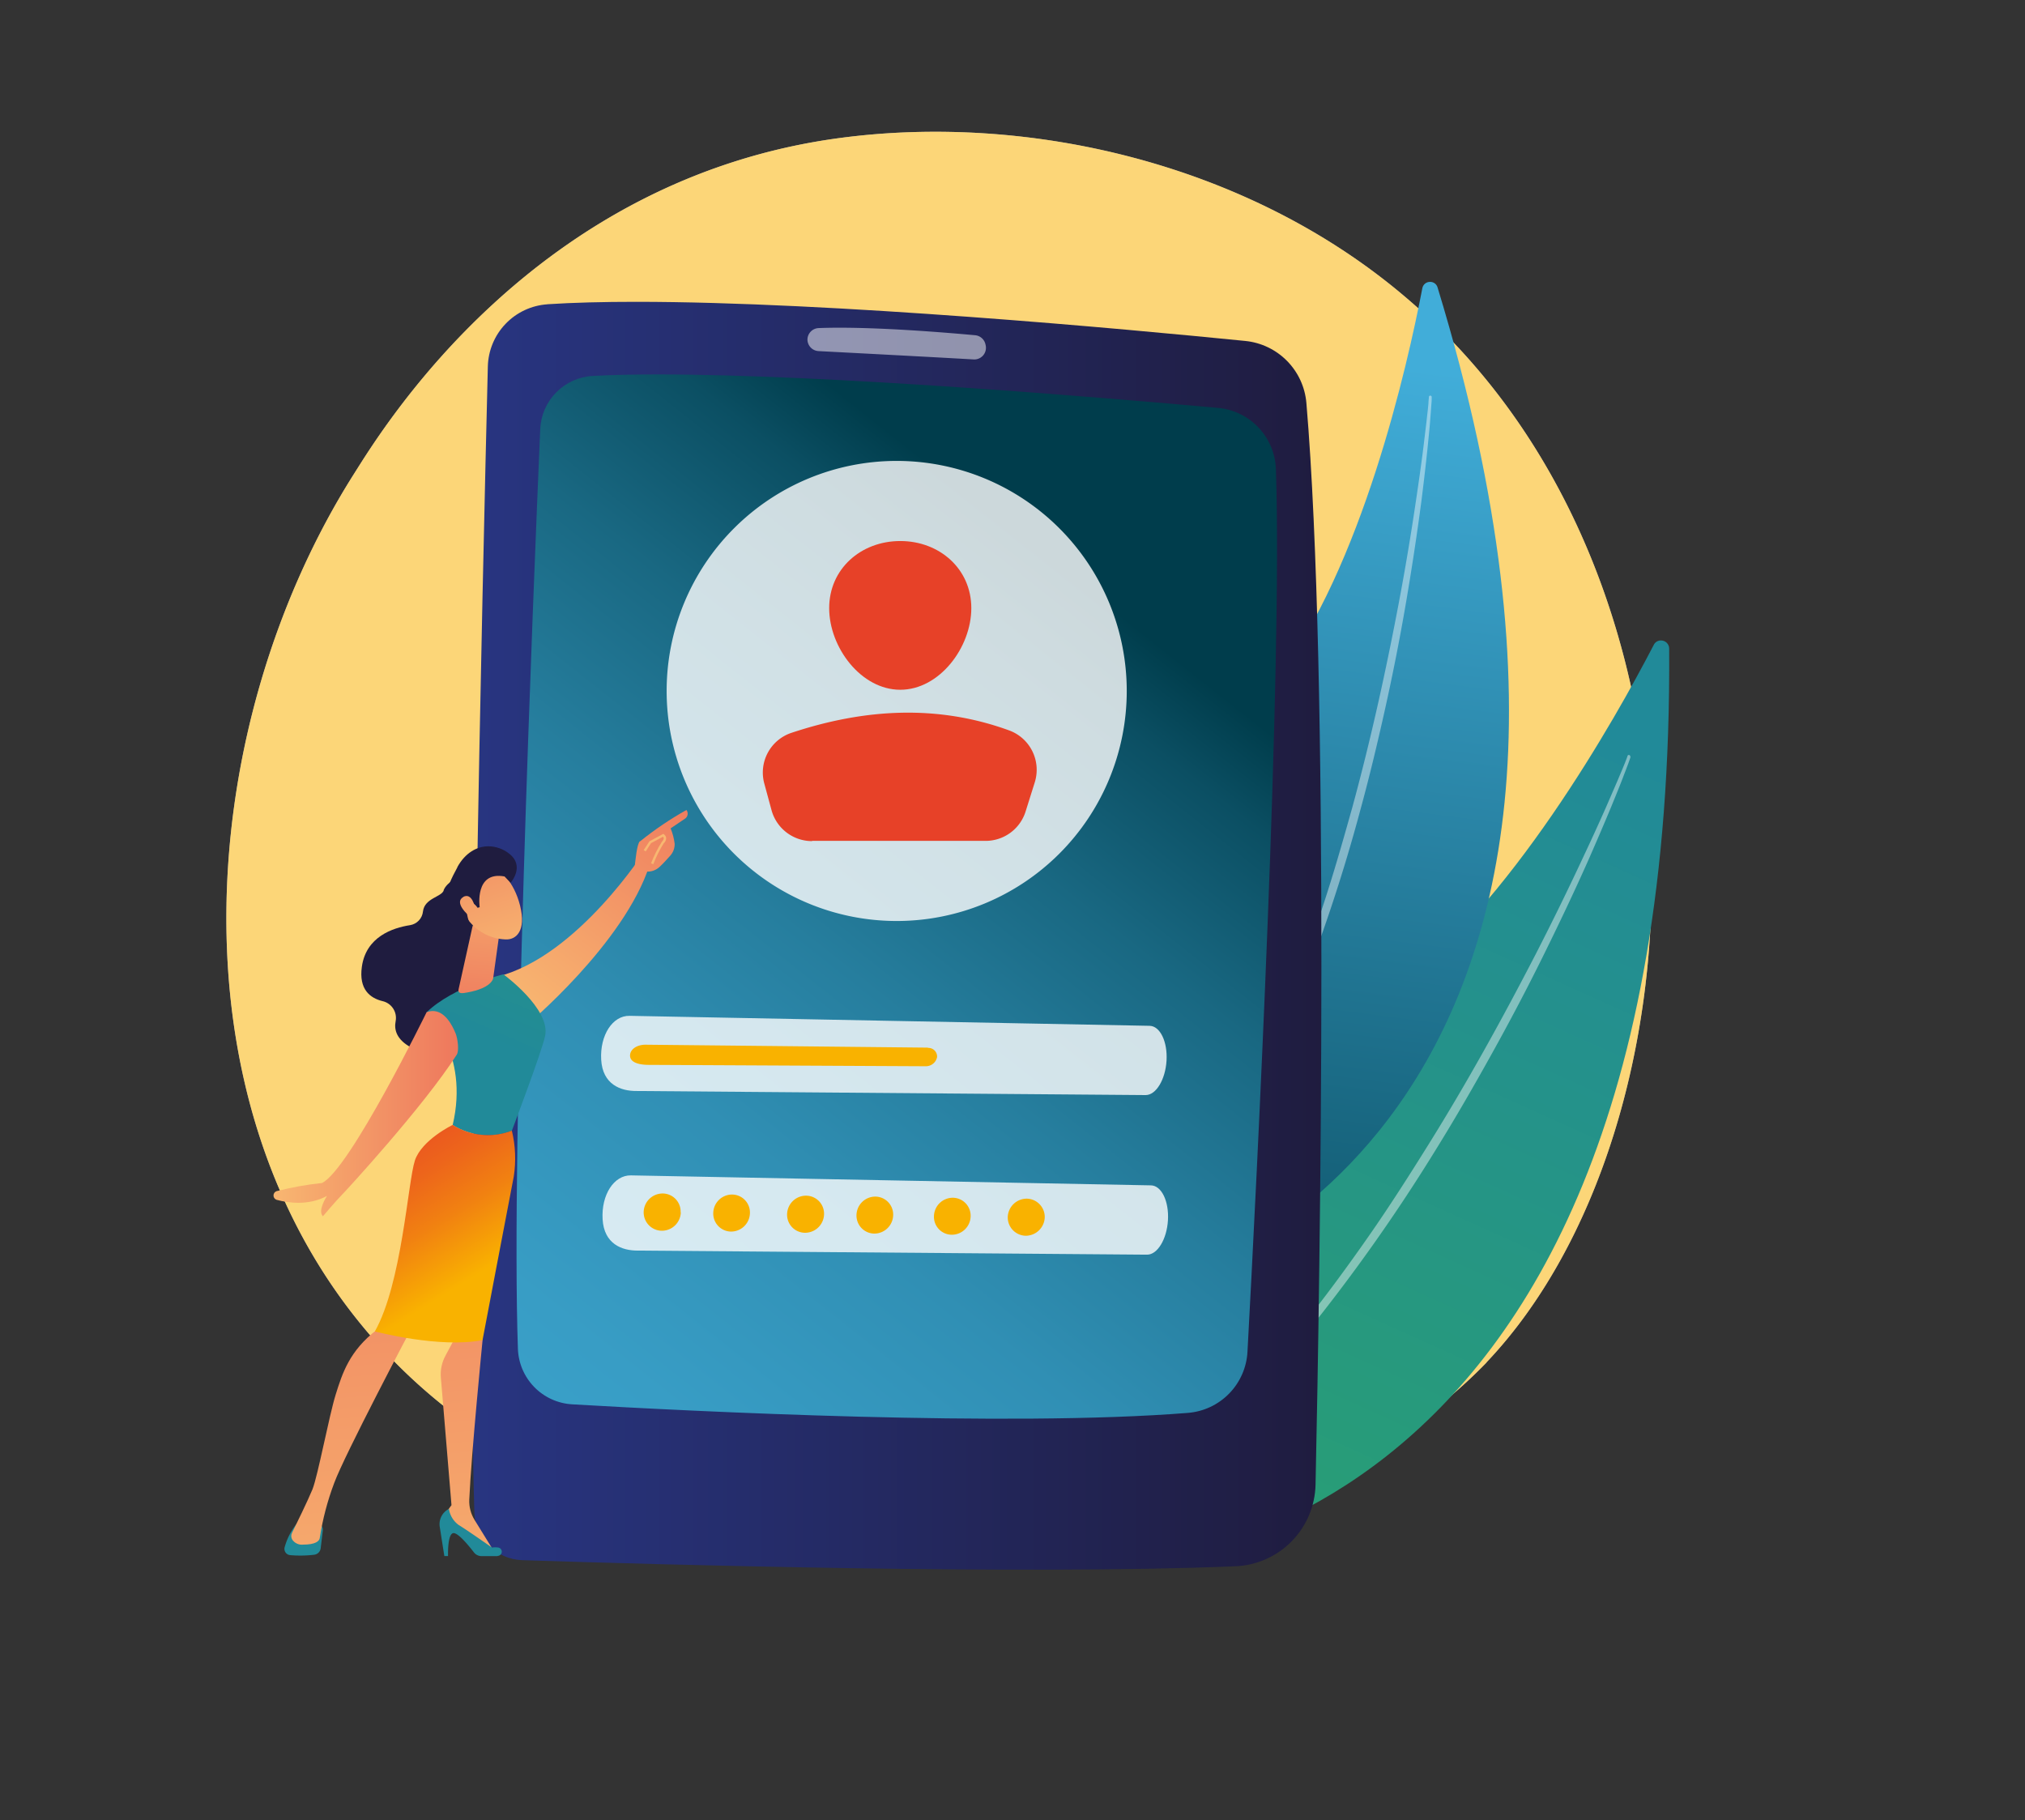 <svg id="Capa_4" data-name="Capa 4" xmlns="http://www.w3.org/2000/svg" xmlns:xlink="http://www.w3.org/1999/xlink" viewBox="0 0 441.79 397.08"><rect x="0" y="0" width="441.79" height="397.08" fill="#333333" stroke="none"/><defs><style>.cls-1{fill:none;}.cls-2{clip-path:url(#clip-path);}.cls-3{fill:#fff;}.cls-4{opacity:0.53;}.cls-5{clip-path:url(#clip-path-2);}.cls-6{fill:#f9b200;}.cls-7{clip-path:url(#clip-path-3);}.cls-8{fill:url(#Degradado_sin_nombre_18);}.cls-9{opacity:0.43;}.cls-10{clip-path:url(#clip-path-5);}.cls-11{clip-path:url(#clip-path-6);}.cls-12{fill:url(#Degradado_sin_nombre_11);}.cls-13{clip-path:url(#clip-path-8);}.cls-14{clip-path:url(#clip-path-9);}.cls-15{fill:url(#Degradado_sin_nombre_22);}.cls-16{clip-path:url(#clip-path-10);}.cls-17{fill:url(#Degradado_sin_nombre_13);}.cls-18{opacity:0.5;}.cls-19{clip-path:url(#clip-path-12);}.cls-20{opacity:0.8;}.cls-21{clip-path:url(#clip-path-13);}.cls-22{clip-path:url(#clip-path-14);}.cls-23{clip-path:url(#clip-path-15);}.cls-24{fill:url(#Degradado_sin_nombre_22-2);}.cls-25{clip-path:url(#clip-path-16);}.cls-26{fill:url(#Degradado_sin_nombre_26);}.cls-27{fill:#218a99;}.cls-28{clip-path:url(#clip-path-18);}.cls-29{fill:url(#Degradado_sin_nombre_26-2);}.cls-30{clip-path:url(#clip-path-20);}.cls-31{fill:url(#Degradado_sin_nombre_26-3);}.cls-32{clip-path:url(#clip-path-21);}.cls-33{fill:url(#Degradado_sin_nombre_18-2);}.cls-34{clip-path:url(#clip-path-22);}.cls-35{fill:url(#Degradado_sin_nombre_19);}.cls-36{clip-path:url(#clip-path-23);}.cls-37{fill:url(#Degradado_sin_nombre_26-4);}.cls-38{clip-path:url(#clip-path-24);}.cls-39{fill:url(#Degradado_sin_nombre_26-5);}.cls-40{clip-path:url(#clip-path-25);}.cls-41{fill:url(#Degradado_sin_nombre_22-3);}.cls-42{clip-path:url(#clip-path-26);}.cls-43{fill:url(#Degradado_sin_nombre_26-6);}.cls-44{clip-path:url(#clip-path-27);}.cls-45{fill:url(#Degradado_sin_nombre_26-7);}.cls-46{clip-path:url(#clip-path-28);}.cls-47{fill:url(#Degradado_sin_nombre_26-8);}.cls-48{clip-path:url(#clip-path-29);}.cls-49{fill:url(#Degradado_sin_nombre_26-9);}.cls-50{clip-path:url(#clip-path-31);}.cls-51{fill:#e74128;}</style><clipPath id="clip-path" transform="translate(-0.57 -12.61)"><rect class="cls-1" x="-273" y="-78.43" width="967.76" height="1346.43"/></clipPath><clipPath id="clip-path-2" transform="translate(-0.57 -12.61)"><rect class="cls-1" x="49.96" y="41.4" width="310.98" height="312.43"/></clipPath><clipPath id="clip-path-3" transform="translate(-0.57 -12.61)"><path class="cls-1" d="M361.35,153.34c-8.3,16-31.39,57.19-57.63,76.15-42.73,30.86-78.79,87.92-63.2,124.63,0,0,125.55,3,124.21-200a1.78,1.78,0,0,0-1.82-1.78,1.73,1.73,0,0,0-1.56,1"/></clipPath><linearGradient id="Degradado_sin_nombre_18" x1="-96.91" y1="618.81" x2="-95.3" y2="618.81" gradientTransform="matrix(-171.12, 0, 0, 171.12, -16188.03, -105637.37)" gradientUnits="userSpaceOnUse"><stop offset="0" stop-color="#218a99"/><stop offset="0.05" stop-color="#228b96"/><stop offset="0.66" stop-color="#289d77"/><stop offset="1" stop-color="#2aa36b"/></linearGradient><clipPath id="clip-path-5" transform="translate(-0.57 -12.61)"><rect class="cls-1" x="252.33" y="177.28" width="104.01" height="159.15"/></clipPath><clipPath id="clip-path-6" transform="translate(-0.57 -12.61)"><path class="cls-1" d="M310.88,75.49c-3.25,16.92-13.18,61-32.08,85.56C248,201,230.54,263.17,254.84,292.58c0,0,116-31.52,59.36-217.26a1.66,1.66,0,0,0-1.63-1.21,1.68,1.68,0,0,0-1.69,1.38"/></clipPath><linearGradient id="Degradado_sin_nombre_11" x1="-96.81" y1="618.49" x2="-95.19" y2="618.49" gradientTransform="matrix(-163.73, 0, 0, 163.73, -15459.27, -101079.02)" gradientUnits="userSpaceOnUse"><stop offset="0" stop-color="#41add9"/><stop offset="1" stop-color="#003d4c"/></linearGradient><clipPath id="clip-path-8" transform="translate(-0.57 -12.61)"><rect class="cls-1" x="260.75" y="98.88" width="52.17" height="174.18"/></clipPath><clipPath id="clip-path-9" transform="translate(-0.57 -12.61)"><path class="cls-1" d="M120,79a13.94,13.94,0,0,0-13,13.57c-1.09,44.09-4.63,196.15-2.94,250A10.82,10.82,0,0,0,114.47,353c28.23.92,109.46,3.27,155.64,1.33a18.22,18.22,0,0,0,17.47-17.82c1-46.27,3.07-176.42-2-236A14.86,14.86,0,0,0,272.28,87c-26.36-2.64-90.13-8.54-132.94-8.54-7.13,0-13.68.16-19.37.53"/></clipPath><linearGradient id="Degradado_sin_nombre_22" x1="-98.28" y1="615.82" x2="-96.66" y2="615.82" gradientTransform="matrix(114.79, 0, 0, -114.79, 11384.32, 70895.49)" gradientUnits="userSpaceOnUse"><stop offset="0" stop-color="#283581"/><stop offset="1" stop-color="#1f1c3f"/></linearGradient><clipPath id="clip-path-10" transform="translate(-0.57 -12.61)"><path class="cls-1" d="M129.91,94.63a12.13,12.13,0,0,0-11.48,11.6c-1.55,36.11-6.41,156.21-4.87,200.63A12.57,12.57,0,0,0,125.39,319c26.7,1.56,95.18,5,134.34,1.87a14.14,14.14,0,0,0,13-13.33c2-36.83,7.68-148.67,6.2-192.59a13.89,13.89,0,0,0-12.65-13.35C241,99.31,181,94.3,144.13,94.3c-5.27,0-10.06.1-14.22.33"/></clipPath><linearGradient id="Degradado_sin_nombre_13" x1="-97.57" y1="618.42" x2="-95.95" y2="618.42" gradientTransform="matrix(-375.74, 0, 0, 375.74, -36384.97, -232151.75)" gradientUnits="userSpaceOnUse"><stop offset="0" stop-color="#003d4c"/><stop offset="0.03" stop-color="#0b4f63"/><stop offset="0.09" stop-color="#196882"/><stop offset="0.16" stop-color="#267e9e"/><stop offset="0.23" stop-color="#308fb4"/><stop offset="0.32" stop-color="#389dc5"/><stop offset="0.43" stop-color="#3da6d0"/><stop offset="0.58" stop-color="#40acd7"/><stop offset="1" stop-color="#41add9"/><stop offset="1" stop-color="#41add9"/></linearGradient><clipPath id="clip-path-12" transform="translate(-0.57 -12.61)"><rect class="cls-1" x="176.73" y="84.05" width="38.94" height="6.98"/></clipPath><clipPath id="clip-path-13" transform="translate(-0.57 -12.61)"><rect class="cls-1" x="131.71" y="234.24" width="123.44" height="17.29"/></clipPath><clipPath id="clip-path-14" transform="translate(-0.57 -12.61)"><rect class="cls-1" x="132.02" y="269.05" width="123.44" height="17.29"/></clipPath><clipPath id="clip-path-15" transform="translate(-0.57 -12.61)"><path class="cls-1" d="M97.39,206.85c-.49,1.49-4.18,1.68-4.54,4.61a3.37,3.37,0,0,1-2.83,3c-3.77.58-9.58,2.53-10.5,9.05-.71,5,1.83,6.87,4.5,7.52a3.76,3.76,0,0,1,2.87,4.36c-.38,1.89.19,4.08,3.48,5.81C97.75,245,105.11,232,105.11,232l1.51-22.82-5.28-5.78s-3.34,1.62-4,3.48"/></clipPath><linearGradient id="Degradado_sin_nombre_22-2" x1="-97.04" y1="616.95" x2="-95.42" y2="616.95" gradientTransform="translate(-5555.61 39235.57) rotate(-180) scale(63.23)" xlink:href="#Degradado_sin_nombre_22"/><clipPath id="clip-path-16" transform="translate(-0.57 -12.61)"><path class="cls-1" d="M109.23,225.67s3.42,9.69,6,10.8c0,0,21.55-17.92,27.08-35.21l-.89-3.3s-14.72,23.22-32.24,27.71"/></clipPath><linearGradient id="Degradado_sin_nombre_26" x1="-103.74" y1="614.48" x2="-102.12" y2="614.48" gradientTransform="matrix(38.34, 0, 0, -38.34, 4083.34, 23776.47)" gradientUnits="userSpaceOnUse"><stop offset="0" stop-color="#f8b771"/><stop offset="1" stop-color="#ee785d"/></linearGradient><clipPath id="clip-path-18" transform="translate(-0.57 -12.61)"><path class="cls-1" d="M100,304.19l-2.25,4.21a8.52,8.52,0,0,0-1,4.72L99.07,341l-1.78,2.43.22,1.33,10.87,6.39-4.27-6.92a7.78,7.78,0,0,1-1.16-4.43c.44-9.94,2.9-34.78,2.9-34.78l-.74-4.31Z"/></clipPath><linearGradient id="Degradado_sin_nombre_26-2" x1="-101.53" y1="617.36" x2="-99.92" y2="617.36" gradientTransform="translate(-53911.02 -8501.53) rotate(-90) scale(87.49)" xlink:href="#Degradado_sin_nombre_26"/><clipPath id="clip-path-20" transform="translate(-0.57 -12.61)"><path class="cls-1" d="M82.81,302.72c-6,4.58-7.57,9.56-9,14.14s-3.9,17.78-5.07,20.69c-1,2.44-3.63,7.82-4.46,9.5a1.52,1.52,0,0,0,.06,1.49,2.54,2.54,0,0,0,2.36,1.07c2.64,0,3.59-.74,3.64-1.51a59.86,59.86,0,0,1,3.13-11.9c2.29-6.23,16.7-33.48,16.7-33.48a4.24,4.24,0,0,0-3.38-1.79,6.62,6.62,0,0,0-4,1.79"/></clipPath><linearGradient id="Degradado_sin_nombre_26-3" x1="-101.53" y1="617.24" x2="-99.92" y2="617.24" gradientTransform="translate(-53933.96 -8500.59) rotate(-90) scale(87.5)" xlink:href="#Degradado_sin_nombre_26"/><clipPath id="clip-path-21" transform="translate(-0.57 -12.61)"><path class="cls-1" d="M93.63,233.47s9.41,8.88,5.7,24.59a14.43,14.43,0,0,0,12.91,1.25s6.54-17.24,7.26-20.69c1.23-5.9-9.1-13.43-9.1-13.43s-10.83,2.59-16.77,8.28"/></clipPath><linearGradient id="Degradado_sin_nombre_18-2" x1="-102.23" y1="616.66" x2="-100.62" y2="616.66" gradientTransform="matrix(58.87, 0, 0, -58.87, 6129.29, 36547.53)" xlink:href="#Degradado_sin_nombre_18"/><clipPath id="clip-path-22" transform="translate(-0.57 -12.61)"><path class="cls-1" d="M91.08,265.83c-1.51,4.55-2.83,26.83-8.73,37.27,0,0,14.24,3.75,23.5,1.88,0,0,5.87-30.89,6.81-35.69a25.68,25.68,0,0,0-.42-10,14.43,14.43,0,0,1-12.91-1.25s-6.73,3.23-8.25,7.77"/></clipPath><linearGradient id="Degradado_sin_nombre_19" x1="-92.39" y1="622.96" x2="-90.78" y2="622.96" gradientTransform="matrix(0, 35.19, -35.19, 0, 22022.98, 3487)" gradientUnits="userSpaceOnUse"><stop offset="0" stop-color="#e74128"/><stop offset="0.19" stop-color="#e84527"/><stop offset="0.38" stop-color="#ea5122"/><stop offset="0.56" stop-color="#ed651b"/><stop offset="0.75" stop-color="#f18111"/><stop offset="0.94" stop-color="#f7a604"/><stop offset="1" stop-color="#f9b200"/><stop offset="1" stop-color="#f9b200"/></linearGradient><clipPath id="clip-path-23" transform="translate(-0.57 -12.61)"><path class="cls-1" d="M103.64,214.81l-3,13.54c-.29,1.19.8,1,2,.77,2-.37,4.53-1.14,5.38-2.68a1.45,1.45,0,0,0,.16-.51l1.3-9.38a1.7,1.7,0,0,0-1-1.78l-2.51-1.1a1.64,1.64,0,0,0-.68-.15,1.7,1.7,0,0,0-1.65,1.29"/></clipPath><linearGradient id="Degradado_sin_nombre_26-4" x1="-87.71" y1="617.77" x2="-86.1" y2="617.77" gradientTransform="matrix(-23.78, 0, 0, 23.78, -1956.4, -14466.38)" xlink:href="#Degradado_sin_nombre_26"/><clipPath id="clip-path-24" transform="translate(-0.57 -12.61)"><path class="cls-1" d="M102.33,212.77a10.68,10.68,0,0,0,8.53,4.8c2.31.12,4.56-1.86,3.17-7.39s-4.6-7.71-4.6-7.71a3.05,3.05,0,0,0-1.64-.48c-3.89,0-8,7.31-5.46,10.78"/></clipPath><linearGradient id="Degradado_sin_nombre_26-5" x1="-107.25" y1="613.77" x2="-105.64" y2="613.77" gradientTransform="matrix(0, -24.96, 24.96, 0, -15213.53, -2453.72)" xlink:href="#Degradado_sin_nombre_26"/><clipPath id="clip-path-25" transform="translate(-0.57 -12.61)"><path class="cls-1" d="M100.38,201.79c-2.75,5-3.74,8.5-1.44,11.6s4,.44,4,.44-1.06-2.68-.18-3.83,2,.67,2,.67l.46-.13s-1.18-7.93,5.42-6.71l1.33,1.38s3.23-3.63-.34-6.37a7.39,7.39,0,0,0-4.49-1.59c-2.54,0-5.09,1.45-6.79,4.54"/></clipPath><linearGradient id="Degradado_sin_nombre_22-3" x1="-97.37" y1="616.18" x2="-95.76" y2="616.18" gradientTransform="translate(-5580.12 39194.53) rotate(-180) scale(63.27)" xlink:href="#Degradado_sin_nombre_22"/><clipPath id="clip-path-26" transform="translate(-0.57 -12.61)"><path class="cls-1" d="M101.67,208.3c-2.09,1.17.76,3.81,1.9,4.71l.77-1.79s-.44-3.13-2-3.13a1.54,1.54,0,0,0-.72.21"/></clipPath><linearGradient id="Degradado_sin_nombre_26-6" x1="-107.25" y1="613.66" x2="-105.64" y2="613.66" gradientTransform="translate(-15216.06 -2451.81) rotate(-90) scale(24.96)" xlink:href="#Degradado_sin_nombre_26"/><clipPath id="clip-path-27" transform="translate(-0.57 -12.61)"><path class="cls-1" d="M140.18,196.14c-.68.6-1,4.48-1.12,5.37.57,2,2.36,1.71,2.31,1.23a3.74,3.74,0,0,0,3.1-1c.78-.72,1.64-1.67,2.29-2.4a3.77,3.77,0,0,0,1-2.64,13,13,0,0,0-.88-3.36l3.23-2.18a1.32,1.32,0,0,0,.22-1.83,72.42,72.42,0,0,0-10.1,6.83"/></clipPath><linearGradient id="Degradado_sin_nombre_26-7" x1="-103.74" y1="614.47" x2="-102.12" y2="614.47" gradientTransform="matrix(38.34, 0, 0, -38.34, 4074.61, 23756.78)" xlink:href="#Degradado_sin_nombre_26"/><clipPath id="clip-path-28" transform="translate(-0.57 -12.61)"><path class="cls-1" d="M142.26,196.16,141,198.08l.44.29,1.16-1.81,2.62-1.39a.51.51,0,0,1,.16.33c0,.21-.12.46-.41.76a26.9,26.9,0,0,0-2.36,4.7l.49.2a25.6,25.6,0,0,1,2.26-4.54,1.56,1.56,0,0,0,.55-1.15,1.17,1.17,0,0,0-.48-.83l-.14-.11Z"/></clipPath><linearGradient id="Degradado_sin_nombre_26-8" x1="-114.55" y1="616.67" x2="-112.94" y2="616.67" gradientTransform="matrix(14.55, 0, 0, -14.55, 1814.9, 9169.97)" xlink:href="#Degradado_sin_nombre_26"/><clipPath id="clip-path-29" transform="translate(-0.57 -12.61)"><path class="cls-1" d="M93.63,233.47s-16.74,34.25-22.8,37.24a69.52,69.52,0,0,0-9.92,1.78,1,1,0,0,0,0,1.89c2.62.71,7,1.31,11-.85,0,0-2.14,3.2-.89,4.44,0,0,2.85-3.37,3.92-4.44S93,254,100.21,242.73c.59-.9.18-3.6-.22-4.6-.8-2-2.42-4.94-5-4.94a3.74,3.74,0,0,0-1.38.28"/></clipPath><linearGradient id="Degradado_sin_nombre_26-9" x1="-99.93" y1="607.39" x2="-98.32" y2="607.39" gradientTransform="matrix(24.96, 0, 0, -24.96, 2553.75, 15402.22)" xlink:href="#Degradado_sin_nombre_26"/><clipPath id="clip-path-31" transform="translate(-0.57 -12.61)"><rect class="cls-1" x="146.01" y="113.17" width="100.39" height="100.39"/></clipPath></defs><title>principal-bienvenida</title><g class="cls-2"><path class="cls-3" d="M324.88,309.88a111.66,111.66,0,0,1-17.2,14.48C251.57,364.62,185.17,352.89,171.06,350c-20.84-4.23-61.12-12.41-90.24-46.66C36.76,251.55,43.63,169.92,77.8,116c6.25-9.86,39.27-64.56,106.38-73.33,40.62-5.31,88,5.4,122.25,34.12,72,60.3,66.84,182.1,18.45,233.05" transform="translate(-0.57 -12.61)"/><g class="cls-4"><g class="cls-5"><path class="cls-6" d="M324.88,309.88a111.66,111.66,0,0,1-17.2,14.48C251.57,364.62,185.17,352.89,171.06,350c-20.84-4.23-61.12-12.41-90.24-46.66C36.76,251.55,43.63,169.92,77.8,116c6.25-9.86,39.27-64.56,106.38-73.33,40.62-5.31,88,5.4,122.25,34.12,72,60.3,66.84,182.1,18.45,233.05" transform="translate(-0.57 -12.61)"/></g></g></g><g class="cls-7"><rect class="cls-8" x="173.25" y="148.53" width="244.5" height="212.41" transform="translate(-58.24 407.9) rotate(-65.91)"/></g><g class="cls-2"><g class="cls-9"><g class="cls-10"><path class="cls-3" d="M356.33,177.67c-.16.55-.34,1-.5,1.47l-.53,1.4-1.07,2.79c-.73,1.85-1.49,3.69-2.24,5.53-1.53,3.68-3.11,7.34-4.71,11-3.23,7.28-6.66,14.48-10.19,21.62s-7.25,14.19-11.12,21.15-7.85,13.88-12.05,20.65a384.64,384.64,0,0,1-27.51,39.11c-5.07,6.16-10.3,12.19-15.88,17.9a205.54,205.54,0,0,1-17.69,16.08.32.32,0,0,1-.44,0,.32.32,0,0,1,0-.44h0a232.46,232.46,0,0,0,17.16-16.5c5.44-5.77,10.55-11.85,15.49-18.06s9.63-12.61,14.17-19.12,8.81-13.21,13-19.93c8.41-13.48,16.09-27.4,23.38-41.51q5.44-10.6,10.48-21.42,2.54-5.39,4.95-10.84l2.37-5.47,1.16-2.75.56-1.37c.17-.46.37-.94.51-1.35l0-.06a.31.31,0,0,1,.6.18" transform="translate(-0.57 -12.61)"/></g></g></g><g class="cls-11"><rect class="cls-12" x="183.18" y="99.51" width="234.96" height="167.66" transform="translate(78.94 444.79) rotate(-82.47)"/></g><g class="cls-2"><g class="cls-9"><g class="cls-13"><path class="cls-3" d="M312.92,99.18c0,.55,0,1-.06,1.48l-.1,1.43-.22,2.85c-.16,1.9-.36,3.79-.55,5.69q-.6,5.69-1.32,11.35c-1,7.56-2.15,15.09-3.44,22.6s-2.77,15-4.42,22.44-3.42,14.86-5.43,22.22a366.17,366.17,0,0,1-14.55,43.37c-3,7-6.13,14-9.68,20.75a197.31,197.31,0,0,1-11.85,19.57.29.29,0,0,1-.42.08.31.31,0,0,1-.09-.42h0A223.36,223.36,0,0,0,272,252.78C275.44,246,278.46,239,281.3,232s5.39-14.2,7.78-21.4,4.47-14.52,6.52-21.83c4-14.66,7.28-29.52,10.11-44.45q2.12-11.2,3.78-22.49c.56-3.76,1.1-7.53,1.58-11.3l.68-5.66.32-2.83.14-1.42c0-.46.08-1,.1-1.37v-.07a.31.31,0,0,1,.61,0" transform="translate(-0.57 -12.61)"/></g></g></g><g class="cls-14"><rect class="cls-15" x="101.74" y="65.82" width="188.34" height="277.87"/></g><g class="cls-16"><rect class="cls-17" x="53.88" y="72.09" width="284.64" height="274.1" transform="translate(-89.98 222.3) rotate(-51.98)"/></g><g class="cls-2"><g class="cls-18"><g class="cls-19"><path class="cls-3" d="M176.73,86.67h0a2.55,2.55,0,0,0,2.41,2.54c6.66.35,25.45,1.33,33.85,1.82a2.54,2.54,0,0,0,2.64-3l-.06-.28a2.54,2.54,0,0,0-2.26-2c-5.68-.52-22.8-2-34.15-1.56a2.54,2.54,0,0,0-2.43,2.55" transform="translate(-0.57 -12.61)"/></g></g><g class="cls-20"><g class="cls-21"><path class="cls-3" d="M251.43,236.42l-113.52-2.18c-3.7-.07-6.48,4.24-6.18,9.57s4.16,6.88,7.79,6.83l111,.89c2.27,0,4.3-3.38,4.55-7.5s-1.39-7.57-3.69-7.61" transform="translate(-0.57 -12.61)"/></g></g><g class="cls-20"><g class="cls-22"><path class="cls-3" d="M251.74,271.23l-113.52-2.18c-3.7-.07-6.49,4.24-6.18,9.58s4.16,6.88,7.79,6.83l111,.89c2.27,0,4.3-3.38,4.55-7.5s-1.39-7.57-3.69-7.62" transform="translate(-0.57 -12.61)"/></g></g><path class="cls-6" d="M203,241.18l-61.61-.64c-2,0-3.51,1.13-3.35,2.57s2.27,1.85,4.23,1.83l60.27.3a2.49,2.49,0,0,0,2.47-2,1.89,1.89,0,0,0-2-2" transform="translate(-0.57 -12.61)"/></g><g class="cls-23"><rect class="cls-24" x="68.08" y="203.19" width="49.27" height="42.03" transform="translate(-150.45 208.02) rotate(-66.69)"/></g><g class="cls-25"><rect class="cls-26" x="100.44" y="192.35" width="50.72" height="49.74" transform="translate(-123.63 171.76) rotate(-52.41)"/></g><g class="cls-2"><path class="cls-27" d="M71,346.49l-.47,3.92a1.62,1.62,0,0,1-1.43,1.41,25.26,25.26,0,0,1-5.25.08,1.37,1.37,0,0,1-1.16-1.79A14.17,14.17,0,0,1,65.34,345h4.35A1.33,1.33,0,0,1,71,346.49" transform="translate(-0.57 -12.61)"/></g><g class="cls-28"><rect class="cls-29" x="94.48" y="300.26" width="16.04" height="51.26" transform="matrix(1, -0.09, 0.09, 1, -27.98, -2.69)"/></g><g class="cls-2"><path class="cls-27" d="M109.1,352.12h-3.47a2.11,2.11,0,0,1-1.66-.81c-1.08-1.41-3.32-4.14-4.39-4.21-1.44-.1-1.26,5-1.26,5h-.81l-1-6.36a3.75,3.75,0,0,1,2-3.93,5.32,5.32,0,0,0,2.12,3.51c1.78,1.07,7.27,4.93,7.27,4.93a4.93,4.93,0,0,1,1.41,0,.92.92,0,0,1-.17,1.82" transform="translate(-0.57 -12.61)"/></g><g class="cls-30"><rect class="cls-31" x="62.07" y="299.9" width="30.18" height="50.73" transform="translate(-28.02 -4.85) rotate(-4.89)"/></g><g class="cls-32"><rect class="cls-33" x="84.8" y="223.83" width="44.76" height="39.71" transform="translate(-159.6 230.92) rotate(-66.23)"/></g><g class="cls-34"><rect class="cls-35" x="71.79" y="253.48" width="52.36" height="57.94" transform="matrix(0.85, -0.53, 0.53, 0.85, -135.38, 82.25)"/></g><g class="cls-36"><rect class="cls-37" x="96.51" y="216.12" width="16.88" height="10.82" transform="translate(-126.69 290.76) rotate(-84.15)"/></g><g class="cls-38"><rect class="cls-39" x="97.74" y="199.95" width="19.73" height="19.78" transform="translate(-60.52 31.28) rotate(-18.13)"/></g><g class="cls-40"><rect class="cls-41" x="92.74" y="193.76" width="26.39" height="26.22" transform="translate(-125.12 164.33) rotate(-55.48)"/></g><g class="cls-42"><rect class="cls-43" x="98.94" y="207.48" width="6.05" height="6.15" transform="translate(-61.02 29.56) rotate(-18.13)"/></g><g class="cls-44"><rect class="cls-45" x="135.75" y="187.35" width="18.57" height="18.16" transform="translate(-99.66 178.9) rotate(-52.41)"/></g><g class="cls-46"><rect class="cls-47" x="139.85" y="194.91" width="7.28" height="5.86" transform="translate(-73.85 298.11) rotate(-81.55)"/></g><g class="cls-48"><rect class="cls-49" x="59.39" y="220.58" width="40.83" height="44.78"/></g><g class="cls-2"><g class="cls-20"><g class="cls-50"><path class="cls-3" d="M246.39,163.36a50.19,50.19,0,1,1-50.19-50.19,50.2,50.2,0,0,1,50.19,50.19" transform="translate(-0.57 -12.61)"/></g></g><path class="cls-51" d="M212.48,145.29c0,8.57-6.94,17.81-15.5,17.81s-15.51-9.24-15.51-17.81,6.94-14.64,15.51-14.64,15.5,6.08,15.5,14.64" transform="translate(-0.57 -12.61)"/><path class="cls-51" d="M177.73,196.07h37.86a9.15,9.15,0,0,0,8.72-6.37l2-6.36A9.15,9.15,0,0,0,220.82,172c-15.41-5.64-31.33-4.91-47.65.52a9.13,9.13,0,0,0-5.85,11.06l1.57,5.78a9.16,9.16,0,0,0,8.84,6.76" transform="translate(-0.57 -12.61)"/><path class="cls-6" d="M149.1,277.13a4.14,4.14,0,0,1-4.16,4A4,4,0,0,1,141,277a4.14,4.14,0,0,1,4.16-4,3.94,3.94,0,0,1,3.9,4.09" transform="translate(-0.57 -12.61)"/><path class="cls-6" d="M164.18,277.31a4.12,4.12,0,0,1-4.12,4,3.93,3.93,0,0,1-3.88-4.08,4.11,4.11,0,0,1,4.14-4,3.92,3.92,0,0,1,3.86,4.07" transform="translate(-0.57 -12.61)"/><path class="cls-6" d="M180.35,277.57a4.14,4.14,0,0,1-4.16,4,3.93,3.93,0,0,1-3.9-4.09,4.13,4.13,0,0,1,4.16-4,3.93,3.93,0,0,1,3.9,4.08" transform="translate(-0.57 -12.61)"/><path class="cls-6" d="M212.33,278a4.11,4.11,0,0,1-4.13,4,3.91,3.91,0,0,1-3.87-4.07,4.11,4.11,0,0,1,4.13-4,3.92,3.92,0,0,1,3.87,4.07" transform="translate(-0.57 -12.61)"/><path class="cls-6" d="M228.5,278.22a4.16,4.16,0,0,1-4.16,4,4,4,0,0,1-3.91-4.09,4.15,4.15,0,0,1,4.17-4,4,4,0,0,1,3.9,4.09" transform="translate(-0.57 -12.61)"/><path class="cls-6" d="M195.43,277.75a4.12,4.12,0,0,1-4.12,4,3.93,3.93,0,0,1-3.88-4.07,4.11,4.11,0,0,1,4.13-4,3.92,3.92,0,0,1,3.87,4.07" transform="translate(-0.57 -12.61)"/></g></svg>